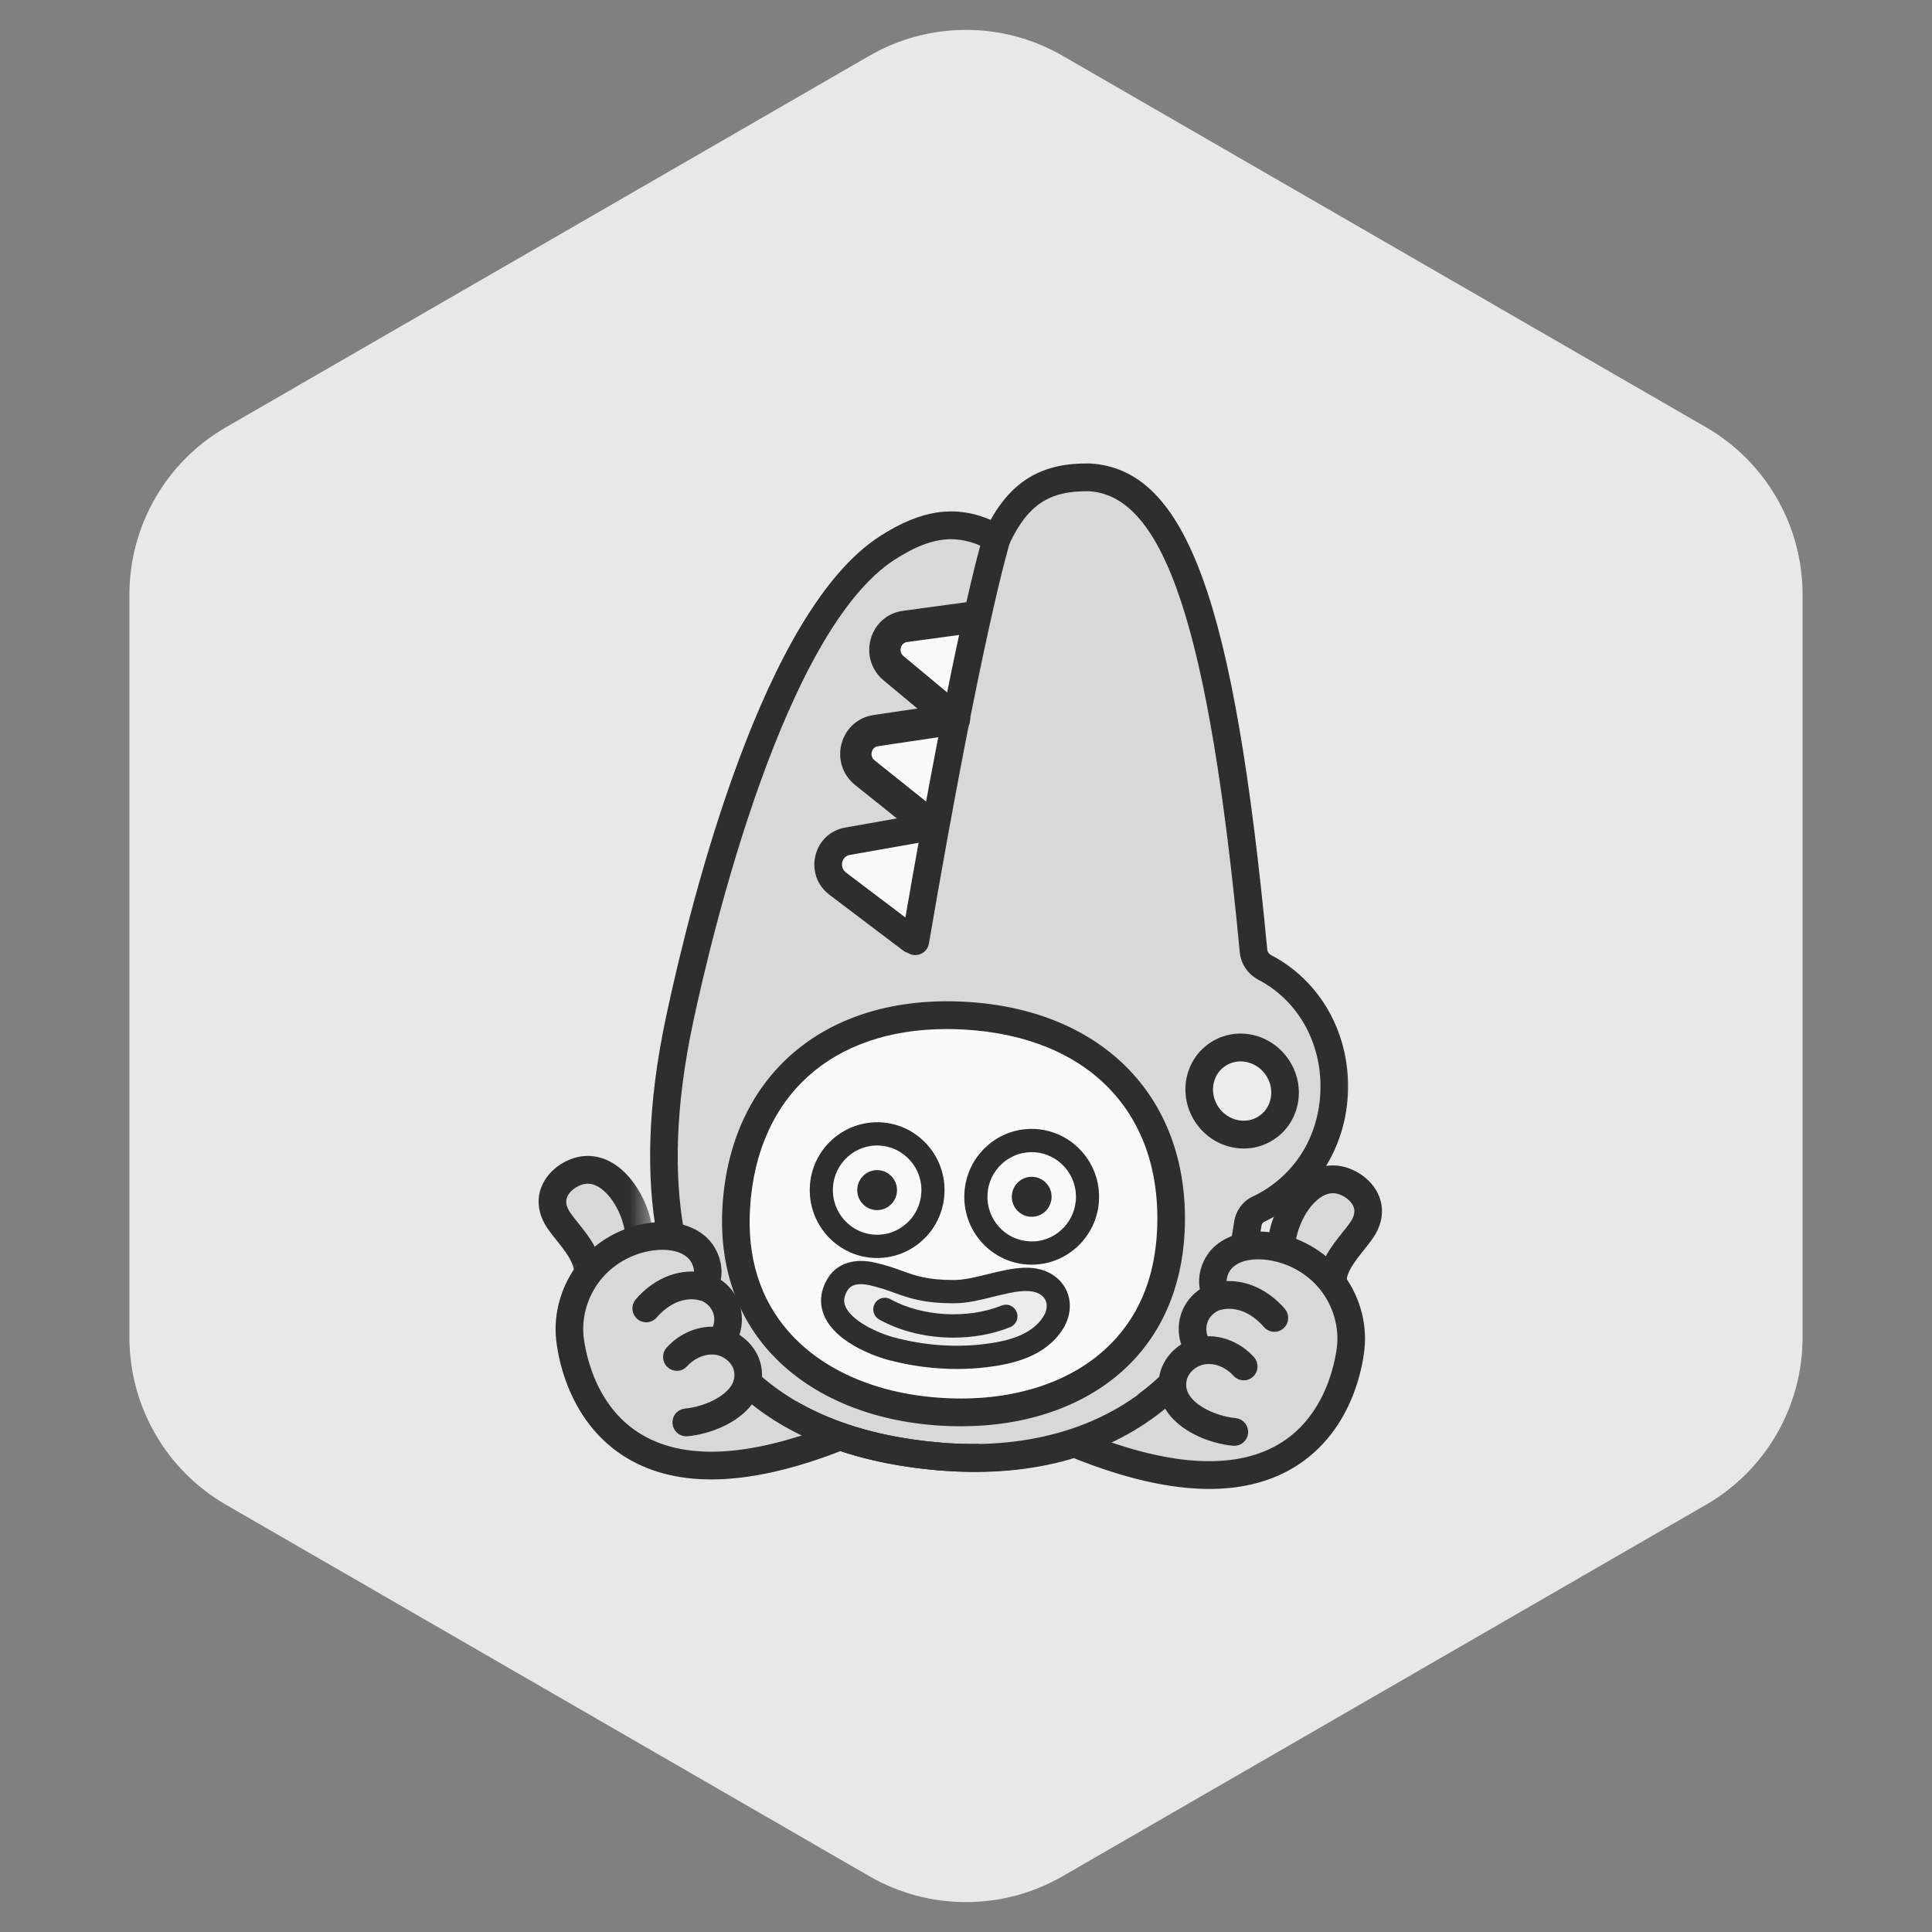 <?xml version="1.0" encoding="UTF-8"?>
<svg width="104px" height="104px" viewBox="0 0 104 104" version="1.1" xmlns="http://www.w3.org/2000/svg" xmlns:xlink="http://www.w3.org/1999/xlink">
    <rect x="0" y="0" width="104" height="104" fill="#808080" stroke="none"/>
    <title>ssl_badge_17_deactive</title>
    <defs>
        <polygon id="path-1" points="0 0 39.6 0 39.6 56 0 56"></polygon>
        <polygon id="path-3" points="0 0 6.6 0 6.6 7.686 0 7.686"></polygon>
    </defs>
    <g id="ssl_badge_17_deactive" stroke="none" stroke-width="1" fill="none" fill-rule="evenodd">
        <g id="Group-56">
            <path d="M57.2,3.002 L91.833,22.998 C95.051,24.856 97.033,28.289 97.033,32.004 L97.033,71.996 C97.033,75.711 95.051,79.144 91.833,81.002 L57.2,100.998 C53.982,102.856 50.018,102.856 46.8,100.998 L12.167,81.002 C8.949,79.144 6.967,75.711 6.967,71.996 L6.967,32.004 C6.967,28.289 8.949,24.856 12.167,22.998 L46.8,3.002 C50.018,1.144 53.982,1.144 57.2,3.002 Z" id="Mask-Copy-3" fill="#E8E8E8"></path>
            <g id="Group-3" opacity="0.8" transform="translate(24, 24)">
                <g id="Group-2">
                    <rect id="Rectangle" x="0" y="0" width="55" height="56"></rect>
                    <path d="M43.476,27.184 C41.83,9.834 39.503,1.963 34.644,1.697 C32.343,1.653 30.834,2.465 29.654,4.973 C27.589,3.84 25.841,4.16 23.77,5.491 C18.029,9.181 14.15,23.558 12.595,30.818 C11.584,35.537 8.419,52.835 26.543,54.4 C34.25,55.066 41.777,51.536 43.168,41.889 C43.218,41.541 43.422,41.243 43.73,41.097 C49.111,38.548 49.146,30.728 44.088,28.079 C43.747,27.901 43.513,27.566 43.476,27.184 Z" id="Fill-1" stroke="#979797" stroke-width="1.1" fill="#D4D4D4"></path>
                    <g id="Group-5" transform="translate(9.918, 0)">
                        <mask id="mask-2" fill="white">
                            <use xlink:href="#path-1"></use>
                        </mask>
                        <g id="Clip-4"></g>
                        <path d="M17.277,4.876 C16.323,4.876 15.34,5.244 14.17,5.995 C8.177,9.848 4.302,26.065 3.258,30.943 C1.246,40.335 3.206,45.555 5.204,48.281 C7.558,51.492 11.418,53.35 16.676,53.804 C23.484,54.392 31.258,51.548 32.663,41.804 C32.742,41.251 33.078,40.784 33.56,40.556 C35.858,39.467 37.261,37.249 37.313,34.621 C37.364,32.043 36.054,29.74 33.896,28.61 C33.371,28.334 33.023,27.823 32.968,27.242 C31.308,9.753 28.911,2.524 24.694,2.294 C22.506,2.264 21.298,3.048 20.272,5.229 C20.202,5.378 20.075,5.491 19.92,5.541 C19.765,5.592 19.596,5.577 19.453,5.498 C18.7,5.085 17.997,4.876 17.277,4.876 M18.596,55.085 C17.945,55.085 17.272,55.056 16.575,54.996 C10.963,54.511 6.816,52.491 4.25,48.991 C2.106,46.068 -0.008,40.519 2.098,30.691 C3.468,24.292 7.326,8.976 13.533,4.987 C15.737,3.571 17.548,3.314 19.473,4.175 C20.663,1.978 22.262,1.056 24.738,1.099 C29.829,1.377 32.374,8.432 34.149,27.128 C34.166,27.303 34.276,27.461 34.443,27.549 L34.444,27.549 C37.005,28.89 38.559,31.609 38.498,34.645 C38.438,37.692 36.739,40.371 34.065,41.638 C33.942,41.696 33.859,41.818 33.837,41.975 C32.9,48.473 28.392,55.085 18.596,55.085" id="Fill-3" stroke="#000000" stroke-width="0.3" fill="#000000" mask="url(#mask-2)"></path>
                    </g>
                    <path d="M27.932,30.674 C34.514,31.041 39.364,35.089 39.027,42.264 C38.7,49.236 33.062,52.354 26.759,52.002 C20.456,51.65 15.195,47.922 15.634,40.956 C16.087,33.788 21.351,30.306 27.932,30.674" id="Fill-6" stroke="#979797" stroke-width="0.5" fill="#FFFFFF"></path>
                    <path d="M26.963,31.244 C20.693,31.244 16.61,34.914 16.227,40.994 C16.055,43.711 16.769,45.999 18.351,47.794 C20.227,49.923 23.224,51.206 26.792,51.405 C30.359,51.606 33.479,50.663 35.577,48.756 C37.346,47.148 38.308,44.954 38.435,42.235 C38.734,35.852 34.697,31.651 27.9,31.27 C27.583,31.253 27.271,31.244 26.963,31.244 M26.726,52.599 C22.841,52.382 19.551,50.957 17.463,48.587 C15.69,46.574 14.853,43.922 15.042,40.918 C15.484,33.919 20.552,29.659 27.965,30.077 C35.374,30.491 39.948,35.285 39.62,42.292 C39.479,45.298 38.356,47.84 36.372,49.644 C34.239,51.584 31.195,52.627 27.721,52.627 C27.394,52.627 27.061,52.617 26.726,52.599 Z" id="Fill-8" stroke="#000000" stroke-width="0.3" fill="#000000"></path>
                    <path d="M45.111,35.363 C44.811,36.61 43.563,37.338 42.322,36.989 C41.081,36.64 40.318,35.348 40.618,34.1 C40.917,32.854 42.165,32.126 43.406,32.474 C44.647,32.822 45.41,34.116 45.111,35.363" id="Fill-10" fill="#EDEDED"></path>
                    <path d="M42.778,32.985 C42.486,32.985 42.201,33.061 41.947,33.212 C41.567,33.437 41.3,33.803 41.194,34.241 C40.97,35.177 41.547,36.151 42.481,36.413 C42.93,36.54 43.391,36.482 43.781,36.252 C44.161,36.027 44.429,35.661 44.534,35.222 C44.759,34.286 44.181,33.312 43.247,33.05 C43.091,33.007 42.934,32.985 42.778,32.985 L42.778,32.985 Z M42.953,37.675 C42.69,37.675 42.425,37.638 42.162,37.565 C40.619,37.131 39.668,35.514 40.042,33.96 C40.223,33.203 40.687,32.572 41.346,32.181 C42.015,31.785 42.804,31.684 43.565,31.898 C45.108,32.332 46.06,33.949 45.687,35.503 L45.687,35.503 C45.505,36.261 45.041,36.893 44.38,37.283 C43.942,37.543 43.452,37.675 42.953,37.675 L42.953,37.675 Z" id="Fill-12" stroke="#000000" stroke-width="0.3" fill="#000000"></path>
                    <path d="M28.47,9.211 L24.731,9.719 C23.632,9.859 23.243,11.256 24.103,11.972 L27.376,14.7" id="Fill-14" fill="#FFFFFF"></path>
                    <path d="M27.376,15.298 C27.243,15.298 27.109,15.253 26.998,15.161 L23.725,12.433 C23.138,11.944 22.905,11.185 23.116,10.452 C23.324,9.728 23.914,9.22 24.657,9.126 L28.391,8.619 C28.716,8.58 29.015,8.804 29.058,9.131 C29.101,9.458 28.874,9.759 28.549,9.804 L24.81,10.311 C24.407,10.362 24.284,10.687 24.255,10.785 C24.225,10.887 24.155,11.24 24.481,11.512 L27.755,14.24 C28.007,14.45 28.043,14.827 27.833,15.081 C27.716,15.224 27.547,15.298 27.376,15.298" id="Fill-16" stroke="#000000" stroke-width="0.5" fill="#000000"></path>
                    <path d="M27.376,14.7 L23.143,15.33 C22.047,15.493 21.686,16.897 22.56,17.596 L26.169,20.482" id="Fill-18" fill="#FFFFFF"></path>
                    <path d="M26.168,21.08 C26.039,21.08 25.909,21.038 25.8,20.951 L22.191,18.065 C21.595,17.588 21.346,16.834 21.542,16.096 C21.736,15.369 22.316,14.849 23.056,14.739 L27.29,14.109 C27.611,14.06 27.915,14.286 27.963,14.613 C28.011,14.94 27.787,15.244 27.463,15.292 L23.229,15.921 C22.831,15.98 22.714,16.307 22.689,16.406 C22.661,16.508 22.598,16.864 22.928,17.129 L26.537,20.014 C26.794,20.219 26.837,20.595 26.633,20.854 C26.516,21.003 26.343,21.08 26.168,21.08" id="Fill-20" stroke="#000000" stroke-width="0.5" fill="#000000"></path>
                    <path d="M26.169,20.482 L21.617,21.286 C20.527,21.479 20.204,22.894 21.096,23.569 L25.067,26.572" id="Fill-22" stroke="#000000" stroke-width="1.1" fill="#FFFFFF"></path>
                    <path d="M25.066,27.171 C24.943,27.171 24.817,27.132 24.711,27.051 L20.74,24.047 C20.131,23.586 19.862,22.839 20.039,22.097 C20.213,21.364 20.778,20.828 21.515,20.698 L26.066,19.893 C26.39,19.838 26.696,20.054 26.753,20.379 C26.809,20.704 26.594,21.014 26.271,21.071 L21.72,21.875 C21.324,21.945 21.216,22.276 21.193,22.375 C21.168,22.478 21.114,22.836 21.452,23.091 L25.423,26.094 C25.685,26.293 25.738,26.668 25.541,26.931 C25.425,27.088 25.246,27.171 25.066,27.171" id="Fill-24" stroke="#000000" stroke-width="0.3" fill="#000000"></path>
                    <path d="M25.273,27.263 C25.239,27.263 25.205,27.26 25.171,27.254 C24.848,27.198 24.631,26.889 24.687,26.564 C27.575,9.69 29.028,4.985 29.089,4.792 C29.188,4.478 29.52,4.303 29.833,4.403 C30.146,4.503 30.318,4.839 30.22,5.154 C30.205,5.2 28.723,10.014 25.856,26.767 C25.806,27.058 25.556,27.263 25.273,27.263" id="Fill-26" stroke="#000000" stroke-width="0.3" fill="#000000"></path>
                    <path d="M31.531,37.871 C30.908,37.871 30.315,38.099 29.847,38.521 C29.343,38.975 29.045,39.601 29.007,40.282 C28.97,40.963 29.198,41.618 29.649,42.126 C30.099,42.633 30.719,42.934 31.395,42.971 C32.794,43.058 33.988,41.969 34.065,40.565 C34.143,39.16 33.07,37.953 31.675,37.875 C31.627,37.873 31.579,37.871 31.531,37.871 L31.531,37.871 Z M31.537,43.927 C31.473,43.927 31.408,43.925 31.343,43.922 C30.416,43.87 29.564,43.457 28.945,42.76 C28.325,42.064 28.013,41.164 28.064,40.23 C28.116,39.295 28.525,38.436 29.217,37.812 C29.909,37.188 30.805,36.872 31.727,36.924 C33.642,37.032 35.115,38.689 35.009,40.618 C34.906,42.48 33.368,43.927 31.537,43.927 L31.537,43.927 Z" id="Fill-28" stroke="#000000" stroke-width="0.3" fill="#000000"></path>
                    <path d="M32.331,40.468 C32.307,40.91 31.931,41.248 31.492,41.224 C31.054,41.2 30.718,40.821 30.742,40.379 C30.766,39.937 31.142,39.598 31.58,39.623 C32.019,39.647 32.355,40.025 32.331,40.468" id="Fill-30" stroke="#000000" stroke-width="0.55" fill="#000000"></path>
                    <path d="M20.688,39.923 L20.688,39.923 C20.611,41.328 21.681,42.534 23.075,42.612 C23.755,42.652 24.401,42.42 24.905,41.966 C25.409,41.512 25.708,40.887 25.745,40.206 C25.783,39.524 25.555,38.869 25.103,38.362 C24.653,37.854 24.031,37.554 23.355,37.516 C21.958,37.436 20.765,38.518 20.688,39.923 M23.22,43.568 C23.155,43.568 23.088,43.566 23.023,43.563 C21.109,43.455 19.638,41.799 19.744,39.87 C19.85,37.942 21.486,36.468 23.408,36.565 C24.335,36.617 25.187,37.029 25.807,37.727 C26.427,38.424 26.74,39.323 26.689,40.259 C26.637,41.193 26.227,42.052 25.535,42.676 C24.892,43.255 24.076,43.568 23.22,43.568" id="Fill-32" stroke="#000000" stroke-width="0.3" fill="#000000"></path>
                    <path d="M24.011,40.108 C23.987,40.55 23.611,40.889 23.172,40.865 C22.734,40.84 22.398,40.462 22.422,40.02 C22.446,39.577 22.822,39.239 23.26,39.263 C23.699,39.288 24.035,39.666 24.011,40.108" id="Fill-34" stroke="#000000" stroke-width="0.55" fill="#000000"></path>
                    <path d="M21.102,45.118 C21.509,44.467 22.28,44.423 22.951,44.574 C24.663,44.961 25.025,45.533 27.374,45.529 C29.07,45.526 31.274,44.232 32.499,45.277 C33.097,45.787 33.084,46.61 32.668,47.244 C31.872,48.456 30.384,48.812 29.04,48.975 C27.348,49.182 25.608,49.038 23.961,48.596 C22.609,48.234 19.95,46.962 21.102,45.118" id="Fill-36" fill="#EDEDED"></path>
                    <path d="M22.34,44.977 C22.012,44.977 21.689,45.07 21.501,45.371 C21.281,45.725 21.235,46.037 21.359,46.352 C21.695,47.215 23.172,47.892 24.083,48.136 C25.699,48.57 27.393,48.697 28.984,48.503 C30.143,48.362 31.564,48.062 32.273,46.982 C32.541,46.575 32.619,46.003 32.194,45.64 C31.59,45.125 30.542,45.385 29.431,45.659 C28.745,45.829 28.038,46.004 27.374,46.005 L27.351,46.005 C25.74,46.005 24.996,45.737 24.208,45.454 C23.814,45.312 23.405,45.165 22.848,45.039 C22.69,45.003 22.515,44.977 22.34,44.977 L22.34,44.977 Z M27.511,49.543 C26.289,49.543 25.043,49.379 23.84,49.056 C23.561,48.982 21.094,48.279 20.479,46.701 C20.247,46.104 20.324,45.469 20.702,44.865 C21.149,44.148 22.007,43.873 23.054,44.11 C23.668,44.249 24.124,44.413 24.526,44.558 C25.265,44.824 25.903,45.053 27.351,45.053 L27.373,45.053 C27.922,45.052 28.575,44.891 29.206,44.735 C30.497,44.416 31.833,44.085 32.804,44.913 C33.544,45.544 33.65,46.611 33.061,47.507 C32.138,48.912 30.458,49.283 29.097,49.448 C28.577,49.512 28.046,49.543 27.511,49.543 L27.511,49.543 Z" id="Fill-38" stroke="#000000" stroke-width="0.3" fill="#000000"></path>
                    <path d="M23.401,46.899 C23.173,46.772 23.09,46.482 23.216,46.252 C23.342,46.022 23.629,45.938 23.858,46.066 C25.587,47.028 28.103,47.172 29.973,46.417 C30.217,46.317 30.491,46.438 30.588,46.682 C30.685,46.926 30.567,47.203 30.325,47.301 C29.403,47.673 28.364,47.856 27.322,47.856 C25.934,47.856 24.538,47.532 23.401,46.899 Z" id="Fill-40" stroke="#000000" stroke-width="0.3" fill="#000000"></path>
                    <path d="M44.268,47.195 C43.654,46.325 42.622,45.561 41.341,45.731" id="Fill-42" fill="#98C93C"></path>
                    <path d="M44.269,47.792 C44.083,47.792 43.901,47.705 43.785,47.541 C43.487,47.12 42.662,46.159 41.419,46.324 C41.095,46.368 40.796,46.137 40.754,45.809 C40.71,45.482 40.939,45.182 41.264,45.139 C42.567,44.966 43.873,45.604 44.751,46.848 C44.942,47.117 44.879,47.49 44.612,47.682 C44.508,47.756 44.388,47.792 44.269,47.792" id="Fill-44" fill="#221E1F"></path>
                    <path d="M10.406,42.704 C10.443,41.16 9.084,38.675 7.328,39 C6.622,39.13 5.885,39.701 5.757,40.45 C5.676,40.917 5.845,41.362 6.109,41.737 C6.694,42.568 7.681,43.47 7.647,44.563" id="Fill-46" fill="#D4D4D4"></path>
                    <g id="Group-50" transform="translate(4.4, 37.475)">
                        <mask id="mask-4" fill="white">
                            <use xlink:href="#path-3"></use>
                        </mask>
                        <g id="Clip-49"></g>
                        <path d="M3.248,7.686 C3.241,7.686 3.236,7.686 3.229,7.686 C2.901,7.676 2.644,7.4 2.654,7.07 C2.673,6.447 2.175,5.821 1.692,5.217 C1.526,5.009 1.365,4.807 1.225,4.608 C0.83,4.047 0.673,3.447 0.771,2.873 C0.954,1.817 1.941,1.1 2.821,0.937 C3.563,0.801 4.3,1.025 4.953,1.588 C5.922,2.422 6.629,3.993 6.599,5.244 C6.59,5.574 6.314,5.821 5.991,5.827 C5.664,5.818 5.405,5.544 5.413,5.214 C5.432,4.433 4.967,3.172 4.183,2.497 C3.805,2.171 3.418,2.041 3.035,2.113 C2.574,2.198 2.024,2.591 1.941,3.077 C1.896,3.334 1.981,3.617 2.193,3.917 C2.319,4.097 2.466,4.279 2.616,4.467 C3.205,5.205 3.873,6.042 3.841,7.107 C3.83,7.431 3.567,7.686 3.248,7.686" id="Fill-48" stroke="#000000" stroke-width="0.3" fill="#000000" mask="url(#mask-4)"></path>
                    </g>
                    <path d="M14.821,48.146 C15.184,47.669 15.291,47.007 15.097,46.439 C14.904,45.872 14.416,45.415 13.84,45.264 C14.321,44.631 14.088,43.644 13.489,43.123 C12.89,42.602 12.039,42.474 11.251,42.549 C9.974,42.671 8.745,43.289 7.895,44.257 C7.044,45.225 6.583,46.537 6.658,47.828 C6.658,47.828 7.214,58.891 21.217,53.32" id="Fill-51" fill="#D4D4D4"></path>
                    <path d="M14.288,55.488 C12.47,55.488 10.911,55.069 9.62,54.231 C6.315,52.086 6.075,48.03 6.066,47.858 C5.982,46.417 6.486,44.958 7.45,43.861 C8.395,42.786 9.759,42.091 11.195,41.954 C12.276,41.849 13.227,42.105 13.877,42.67 C14.484,43.199 14.837,44.134 14.63,44.961 C15.104,45.254 15.476,45.709 15.658,46.245 C15.917,47.004 15.776,47.872 15.292,48.509 C15.093,48.772 14.722,48.822 14.461,48.62 C14.201,48.42 14.151,48.044 14.35,47.782 C14.592,47.463 14.665,47.012 14.537,46.633 C14.407,46.254 14.075,45.943 13.689,45.842 C13.497,45.791 13.343,45.647 13.279,45.458 C13.214,45.268 13.248,45.059 13.369,44.9 C13.655,44.524 13.463,43.891 13.102,43.575 C12.559,43.103 11.745,43.102 11.307,43.144 C10.168,43.253 9.086,43.803 8.339,44.654 C7.581,45.516 7.184,46.66 7.251,47.793 C7.253,47.833 7.478,51.427 10.271,53.232 C12.687,54.793 16.296,54.635 20.999,52.764 C21.304,52.643 21.649,52.794 21.769,53.1 C21.889,53.408 21.74,53.755 21.435,53.876 C18.734,54.95 16.346,55.488 14.288,55.488" id="Fill-53" stroke="#000000" stroke-width="0.3" fill="#000000"></path>
                    <path d="M10.785,46.432 C11.48,45.627 12.581,44.968 13.839,45.264" id="Fill-55" fill="#98C93C"></path>
                    <path d="M10.784,47.03 C10.646,47.03 10.508,46.982 10.395,46.883 C10.148,46.666 10.122,46.289 10.338,46.04 C11.332,44.888 12.692,44.38 13.974,44.681 C14.293,44.756 14.492,45.078 14.417,45.399 C14.343,45.721 14.023,45.92 13.705,45.846 C12.485,45.559 11.569,46.435 11.232,46.825 C11.115,46.961 10.95,47.03 10.784,47.03" id="Fill-57" stroke="#000000" stroke-width="0.3" fill="#000000"></path>
                    <path d="M12.436,49.045 C12.968,48.456 13.766,48.089 14.551,48.177 C15.337,48.266 16.07,48.857 16.235,49.636 C16.616,51.436 14.362,52.441 12.94,52.569" id="Fill-59" fill="#D4D4D4"></path>
                    <path d="M12.94,53.167 C12.636,53.167 12.377,52.932 12.35,52.622 C12.32,52.293 12.561,52.003 12.887,51.973 C13.767,51.894 14.925,51.449 15.435,50.752 C15.659,50.446 15.731,50.121 15.655,49.761 C15.549,49.26 15.046,48.835 14.485,48.772 C13.928,48.711 13.308,48.967 12.875,49.447 C12.655,49.692 12.28,49.71 12.037,49.487 C11.795,49.265 11.777,48.887 11.997,48.643 C12.681,47.884 13.685,47.477 14.618,47.584 C15.679,47.703 16.604,48.514 16.815,49.511 C16.962,50.206 16.815,50.88 16.39,51.462 C15.633,52.495 14.139,53.061 12.993,53.164 C12.975,53.166 12.957,53.167 12.94,53.167" id="Fill-61" stroke="#000000" stroke-width="0.3" fill="#000000"></path>
                    <path d="M44.98,43.216 C44.943,41.672 46.302,39.187 48.059,39.512 C48.764,39.642 49.501,40.213 49.63,40.962 C49.711,41.429 49.541,41.874 49.277,42.249 C48.692,43.08 47.706,43.982 47.739,45.075" id="Fill-63" fill="#D4D4D4"></path>
                    <path d="M47.739,45.673 C47.419,45.673 47.155,45.417 47.146,45.093 C47.114,44.028 47.781,43.192 48.371,42.454 C48.521,42.266 48.667,42.083 48.793,41.904 C49.005,41.603 49.09,41.321 49.046,41.064 C48.962,40.578 48.412,40.185 47.951,40.099 C47.568,40.028 47.183,40.158 46.804,40.484 C46.019,41.159 45.555,42.42 45.574,43.201 C45.582,43.531 45.322,43.805 44.995,43.813 C44.672,43.807 44.396,43.56 44.387,43.23 C44.357,41.98 45.065,40.408 46.033,39.575 C46.687,39.011 47.424,38.787 48.166,38.924 C49.046,39.087 50.033,39.805 50.214,40.859 C50.313,41.434 50.157,42.033 49.761,42.595 C49.621,42.794 49.46,42.996 49.295,43.203 C48.812,43.808 48.313,44.433 48.332,45.057 C48.342,45.387 48.085,45.662 47.757,45.673 C47.751,45.673 47.745,45.673 47.739,45.673" id="Fill-65" stroke="#000000" stroke-width="0.3" fill="#000000"></path>
                    <path d="M40.565,48.658 C40.203,48.181 40.096,47.519 40.289,46.951 C40.482,46.384 40.971,45.927 41.547,45.776 C41.065,45.143 41.298,44.156 41.898,43.635 C42.496,43.114 43.347,42.986 44.135,43.061 C45.413,43.183 46.641,43.801 47.492,44.769 C48.343,45.737 48.803,47.049 48.729,48.34 C48.729,48.34 48.173,59.403 34.169,53.832" id="Fill-67" fill="#D4D4D4"></path>
                    <path d="M41.099,56 C39.041,56 36.653,55.462 33.951,54.388 C33.647,54.267 33.497,53.919 33.617,53.612 C33.738,53.305 34.081,53.154 34.387,53.276 C39.091,55.146 42.7,55.304 45.115,53.744 C47.909,51.939 48.134,48.345 48.136,48.308 C48.202,47.172 47.806,46.027 47.048,45.165 C46.301,44.315 45.218,43.765 44.079,43.656 C43.643,43.614 42.829,43.615 42.285,44.087 C41.923,44.402 41.731,45.036 42.018,45.411 C42.138,45.571 42.172,45.78 42.108,45.969 C42.044,46.159 41.889,46.303 41.697,46.354 C41.312,46.456 40.979,46.766 40.85,47.145 C40.721,47.525 40.794,47.976 41.036,48.294 C41.235,48.556 41.186,48.931 40.926,49.132 C40.665,49.334 40.293,49.284 40.094,49.021 C39.61,48.384 39.47,47.516 39.728,46.757 C39.911,46.222 40.283,45.766 40.757,45.473 C40.55,44.646 40.902,43.71 41.51,43.182 C42.16,42.617 43.114,42.363 44.191,42.466 C45.627,42.603 46.991,43.298 47.936,44.373 C48.9,45.47 49.405,46.929 49.32,48.375 C49.312,48.541 49.072,52.598 45.767,54.743 C44.475,55.581 42.915,56 41.099,56" id="Fill-69" stroke="#000000" stroke-width="0.3" fill="#000000"></path>
                    <path d="M44.602,46.944 C43.906,46.139 42.805,45.48 41.547,45.776" id="Fill-71" fill="#98C93C"></path>
                    <path d="M44.602,47.542 C44.436,47.542 44.271,47.473 44.154,47.337 C43.818,46.947 42.904,46.072 41.681,46.358 C41.363,46.433 41.043,46.233 40.969,45.911 C40.895,45.589 41.093,45.268 41.413,45.194 C42.695,44.892 44.054,45.401 45.049,46.552 C45.264,46.801 45.238,47.179 44.991,47.395 C44.878,47.494 44.74,47.542 44.602,47.542" id="Fill-73" stroke="#000000" stroke-width="0.3" fill="#000000"></path>
                    <path d="M42.95,49.557 C42.418,48.968 41.62,48.601 40.835,48.689 C40.05,48.778 39.317,49.369 39.152,50.148 C38.77,51.948 41.024,52.953 42.446,53.081" id="Fill-75" fill="#D4D4D4"></path>
                    <path d="M42.447,53.678 C42.429,53.678 42.411,53.678 42.393,53.676 C41.248,53.573 39.753,53.007 38.996,51.973 C38.571,51.392 38.424,50.718 38.571,50.023 C38.783,49.026 39.707,48.215 40.769,48.096 C41.7,47.989 42.705,48.396 43.389,49.155 C43.61,49.399 43.592,49.777 43.349,49.999 C43.106,50.222 42.732,50.204 42.511,49.959 C42.079,49.479 41.462,49.221 40.901,49.284 C40.34,49.347 39.838,49.772 39.731,50.273 C39.655,50.633 39.727,50.958 39.952,51.264 C40.462,51.961 41.62,52.406 42.499,52.485 C42.825,52.515 43.066,52.805 43.037,53.134 C43.01,53.444 42.75,53.678 42.447,53.678" id="Fill-77" stroke="#000000" stroke-width="0.3" fill="#000000"></path>
                    <path d="M26.544,54.998 C26.527,54.998 26.51,54.997 26.492,54.996 C21.979,54.606 18.395,53.215 15.84,50.861 C15.597,50.639 15.581,50.261 15.802,50.017 C16.022,49.774 16.398,49.756 16.639,49.979 C18.997,52.151 22.346,53.438 26.594,53.804 C26.92,53.833 27.162,54.122 27.134,54.451 C27.107,54.763 26.848,54.998 26.544,54.998" id="Fill-79" stroke="#000000" stroke-width="0.3" fill="#000000"></path>
                    <path d="M26.543,54.4 C31.249,54.806 35.888,53.648 39.104,50.489" id="Fill-81" fill="#D4D4D4"></path>
                    <path d="M28.363,55.078 C27.75,55.078 27.126,55.05 26.493,54.996 C26.166,54.967 25.924,54.678 25.952,54.349 C25.98,54.02 26.268,53.778 26.594,53.804 C31.508,54.231 35.802,52.9 38.69,50.061 C38.924,49.831 39.3,49.836 39.529,50.072 C39.757,50.309 39.753,50.686 39.518,50.917 C36.757,53.63 32.845,55.078 28.363,55.078" id="Fill-83" stroke="#000000" stroke-width="0.3" fill="#000000"></path>
                </g>
            </g>
        </g>
    </g>
</svg>